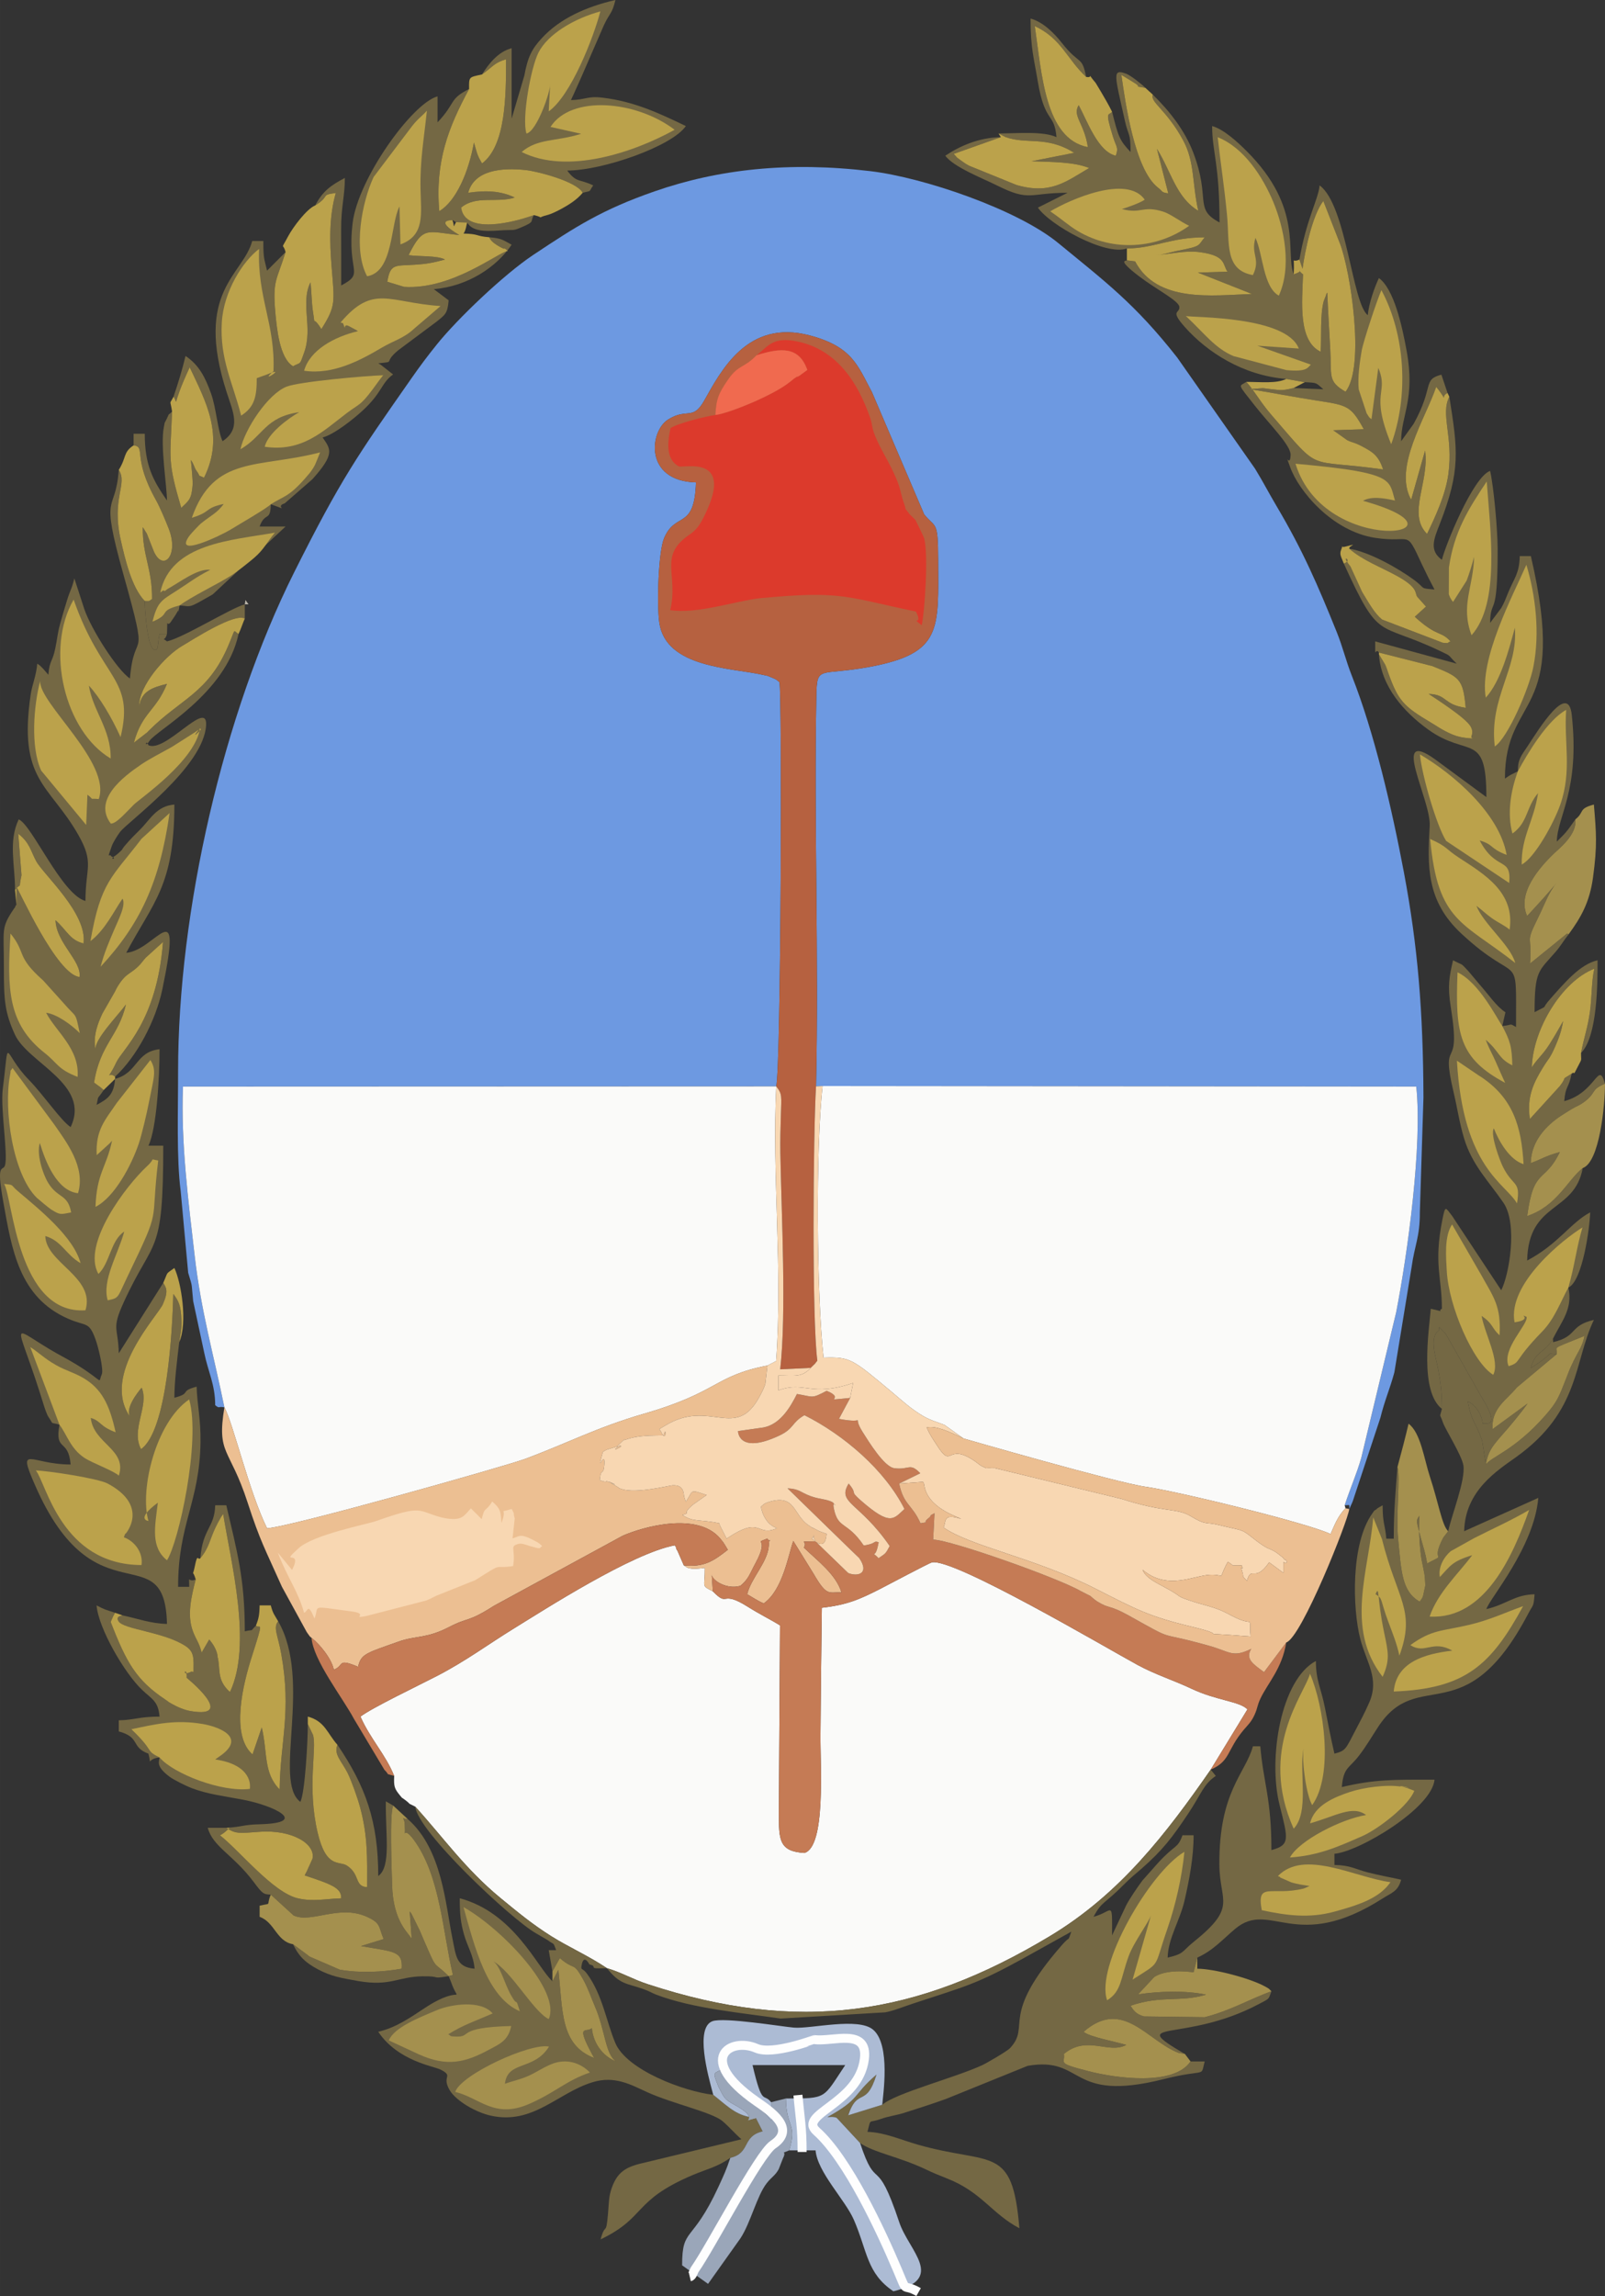 <?xml version="1.0" encoding="UTF-8"?>
<!DOCTYPE svg PUBLIC "-//W3C//DTD SVG 1.1//EN" "http://www.w3.org/Graphics/SVG/1.1/DTD/svg11.dtd">
<!-- Creator: CorelDRAW X8 -->
<svg xmlns="http://www.w3.org/2000/svg" xml:space="preserve" width="89.234mm" height="127.605mm" version="1.1" style="shape-rendering:geometricPrecision; text-rendering:geometricPrecision; image-rendering:optimizeQuality; fill-rule:evenodd; clip-rule:evenodd"
viewBox="0 0 31499 45044"
 xmlns:xlink="http://www.w3.org/1999/xlink">
 <rect x="0" y="0" width="31499" height="45044" fill="#333333" stroke="none"/>
 <defs>
  <style type="text/css">
   <![CDATA[
    .str0 {stroke:#FEFEFE;stroke-width:176.496}
    .fil14 {fill:none}
    .fil0 {fill:#6D99E1}
    .fil2 {fill:#746844}
    .fil9 {fill:#9AA6B9}
    .fil11 {fill:#A4904E}
    .fil8 {fill:#ACBBD4}
    .fil3 {fill:#B66140}
    .fil13 {fill:#B9B4A8}
    .fil10 {fill:#BBA24B}
    .fil6 {fill:#C57B55}
    .fil5 {fill:#DC3A2C}
    .fil4 {fill:#ECBF92}
    .fil12 {fill:#F06A4F}
    .fil7 {fill:#F8D7B2}
    .fil1 {fill:#FAFAF9}
   ]]>
  </style>
 </defs>
 <g id="Capa_x0020_1">
  <path class="fil0" d="M4404 27610c-215,-1052 -458,-1882 -583,-2971 -126,-1094 -272,-2209 -230,-3322l11643 -4c94,-409 117,-7735 63,-7929 -72,-56 -34,-43 -150,-91 -123,-50 -30,-20 -173,-53 -610,-140 -1901,-131 -2034,-1020 -52,-353 -20,-1397 94,-1664 226,-531 595,-143 625,-1092 -1021,-27 -913,-1003 -548,-1233 374,-236 482,31 710,-372 329,-581 845,-1602 2069,-1279 839,222 941,592 1222,1113l1025 2398c225,280 273,100 275,891 3,1361 85,1833 -1334,2099 -1010,190 -1046,-49 -1057,587 -47,2459 50,5123 -6,7644l129 -6 11651 11c122,1142 -169,3272 -394,4427l-686 2859c-86,305 -214,588 -325,928 113,0 90,-31 90,73l46 -100c4,-11 16,-37 22,-50l543 -1640c86,-349 185,-561 274,-890l338 -2062c59,-434 164,-593 162,-1075l71 -2255c-6,-1702 -112,-2973 -384,-4420 -235,-1246 -581,-2741 -1021,-3853 -121,-306 -173,-551 -299,-864 -365,-904 -663,-1596 -1176,-2461 -164,-277 -257,-464 -425,-739l-1528 -2181c-830,-1056 -1406,-1483 -2336,-2247 -799,-656 -2631,-1283 -3683,-1409 -1608,-192 -2985,-39 -4235,395 -1039,361 -1552,695 -2387,1250 -573,382 -1483,1250 -1886,1751 -190,236 -329,422 -499,665 -1065,1523 -1387,1979 -2303,3807 -1391,2778 -2281,6647 -2279,9795 1,765 -33,1707 51,2349l147 1599c94,315 58,172 98,557l218 1018c73,360 214,619 214,1023 92,77 53,16 181,43z"/>
  <path class="fil1" d="M7736 34841c-9,202 4,248 108,375 70,85 19,28 118,105 151,118 -28,11 188,123 540,592 979,1222 1676,1795 339,278 615,508 996,748 334,210 726,382 1089,625 299,89 497,215 806,316 2950,968 5268,630 7887,-944 1380,-829 2285,-2013 3157,-3267l721 -1182c-157,-160 -602,-171 -1092,-402 -364,-172 -708,-276 -1064,-469 -604,-328 -3616,-2105 -4036,-2012 -56,12 -846,433 -1014,519 -410,209 -653,315 -1147,371 -11,829 -20,1668 -27,2499 -5,591 110,2184 -314,2311 -506,-29 -501,-267 -503,-780l23 -3684c-177,-111 -405,-222 -631,-365 -543,-344 -367,22 -687,-303 -237,-124 -155,-67 -158,-460 -52,6 -179,21 -228,17 -134,-11 -126,-35 -184,-67l-125 -287c-5,-12 -22,-24 -26,-53 -4,-28 -16,-36 -27,-53 -838,156 -2551,1258 -3174,1642 -490,302 -927,628 -1486,918 -379,196 -1281,627 -1508,800 195,441 496,748 662,1164z"/>
  <path class="fil1" d="M18910 28221c1,0 2996,866 3573,947 616,87 3160,706 3630,927 77,-168 138,-350 294,-505l-17 -59c111,-340 239,-623 325,-928l686 -2859c225,-1155 516,-3285 394,-4427l-11651 -11c-138,1207 -117,4123 19,5329 527,-15 553,17 1339,673 190,159 373,332 619,475 151,87 290,120 417,173l372 265z"/>
  <path class="fil1" d="M4404 27610c172,315 485,1659 837,2373 480,-31 4681,-1220 5060,-1360 839,-311 1413,-621 2337,-888 1480,-428 1370,-741 2422,-945l172 -88c132,-1807 -83,-3610 2,-5389l-11643 4c-42,1113 104,2228 230,3322 125,1089 368,1919 583,2971z"/>
  <path class="fil2" d="M295 17456c157,-178 54,46 127,-285l-64 -815c223,174 243,334 350,535 141,266 1010,1027 932,1619 -273,-68 -327,-259 -551,-457 15,447 517,800 472,1114 -449,-44 -1184,-1701 -1237,-1763l-2 344c-4,13 -19,18 -22,37 -3,19 -19,30 -23,37 -264,392 -200,390 -201,1162 -1,641 18,878 216,1312 255,560 1497,976 1094,1816 -194,-130 -529,-629 -819,-927 -527,-539 -373,-922 -513,180 -49,387 107,1283 44,1497 -38,129 -179,-88 -34,716 167,929 307,1871 1272,2293 364,159 407,44 539,407 54,147 162,592 123,683 -83,189 67,159 -480,-180 -197,-122 -357,-198 -556,-318 -822,-497 -607,-546 -99,1117 19,62 63,182 82,209 124,181 17,100 222,162 -98,545 175,256 219,780 -789,0 -1057,-415 -699,405 1179,2706 2550,948 2590,2723 -320,-7 -575,-105 -873,-168 -47,13 -134,25 -76,117 100,160 897,207 1318,488 172,115 154,244 152,508l-35 -12c-240,122 -85,-140 -100,123 2,2 988,801 90,656 -133,-21 -272,-82 -385,-146 -118,-67 5,4 -125,-83 -564,-376 -759,-716 -1071,-1522l49 -113c7,-12 24,-45 37,-67 -195,-64 -198,-58 -363,-145 38,456 553,1334 891,1655 198,188 320,223 345,527 -403,0 -483,66 -800,73l0 218c429,114 232,309 582,436 72,272 -54,103 218,74 -7,85 -81,172 200,381 81,60 324,181 433,222 328,123 624,153 1010,227 594,114 1310,454 329,481 -360,10 -334,51 -662,70 191,128 271,105 656,78 645,-46 1104,244 1035,531l-114 251c-11,22 -28,48 -38,74 545,180 723,250 716,449 -298,8 -544,70 -847,1 -489,-111 -1142,-930 -1533,-1238 23,-7 69,-40 81,-49l114 -97 -434 0c100,373 499,526 903,1064 170,227 188,242 334,246l448 409c350,162 896,-225 1447,30 276,128 215,192 321,433l-445 138c634,113 825,88 798,444 -362,66 -825,89 -1215,19l-593 -257c-13,-10 -29,-23 -41,-33l-284 -210c117,244 247,364 495,496 250,133 452,169 792,228 626,107 774,-87 1254,-94 397,-6 139,59 514,-3 -269,-269 -235,-121 -406,-520 -61,-141 -91,-204 -159,-370l-159 -322c-9,-15 -24,-40 -40,-57l39 541c-49,-113 -366,-322 -385,-1063 -7,-297 -52,-1404 22,-1555l-145 -84c-9,667 108,1278 -149,1466 0,-1073 -248,-1759 -800,-2574 -82,183 87,327 199,552 78,159 193,480 246,677 150,562 139,974 137,1563 -253,-11 -132,-255 -400,-425 -152,-95 -404,64 -571,-644 -212,-903 -11,-1642 -91,-1918l-102 -213c0,329 -54,1335 -146,1527 -545,-400 242,-2363 -436,-3543 -103,126 -6,267 60,637 205,1143 -19,1714 -31,2662 -322,-323 -233,-723 -351,-1217l-181 530c-440,-385 -177,-1408 -15,-1915 251,-785 157,-532 82,-612 -138,136 -13,63 -219,112 0,-1035 -150,-1559 -363,-2473l-218 0c-10,437 -248,459 -291,1038 172,-205 185,-366 294,-596 10,-22 42,-86 54,-107 70,-130 57,-103 100,-164 149,935 576,2563 133,3493 -269,-239 -181,-456 -243,-691 0,-1 4,-144 -164,-339l-149 257c-49,-200 -106,-246 -170,-416 -123,-324 -29,-691 54,-1020 -159,75 -128,-122 -128,145l-218 0c0,-1238 421,-1655 440,-2834 7,-467 -68,-749 -76,-1093 -353,94 -84,124 -437,218 0,-321 53,-730 95,-1091 29,-172 50,-260 44,-438 -9,-279 -57,-373 -160,-508 -18,710 -119,2683 -633,3045 -207,-383 165,-852 12,-1206 -94,111 -317,399 -231,568 -566,-826 546,-1976 647,-2204 117,-267 63,-325 8,-421l-873 1382c-11,-519 -150,-458 95,-996 595,-1304 778,-867 778,-3077l-291 0c162,-338 218,-1341 218,-1892 -473,52 -422,462 -872,582 -27,315 -145,394 -364,510 52,-218 -13,-65 140,-291 -20,-15 -45,-39 -56,-48l-133 -98c119,-753 480,-907 626,-1533 -149,207 -608,671 -599,879 -52,-267 52,-519 135,-699l234 -409c43,-73 25,-58 77,-141 170,-271 251,-216 441,-427 10,-11 67,-86 99,-120l340 -309c-120,1565 -786,2089 -916,2361 -206,434 -172,157 -24,281 423,-390 799,-1095 928,-1718 409,-1969 -127,-759 -710,-711 525,-992 945,-1308 945,-2909 -350,29 -468,286 -673,491 -118,118 -179,176 -286,301 -106,124 -14,46 -133,157 -13,12 -50,42 -62,50 -162,100 60,70 -82,19 -38,-81 -97,96 8,-205 21,-62 104,-197 163,-277 147,-196 1651,-1277 1688,-2098 23,-511 -802,554 -1132,398 -49,-139 -86,77 19,-83 141,-215 1502,-926 1749,-2099 -118,-72 -43,-137 -208,246 -398,921 -926,1024 -1548,1647 -10,11 -25,27 -36,37l-262 203c160,-593 434,-622 650,-1155 -270,69 -501,135 -546,441 -13,-391 503,-987 847,-1187 218,-128 1020,-648 1226,-535l0 -279c-272,73 -1198,651 -1527,727 -120,-100 -48,26 0,-145l-146 0c-28,110 -26,281 -53,300 -196,133 -238,-892 -238,-948 -254,-261 -383,-809 -471,-1199 -186,-824 142,-1095 -38,-1373 -66,893 -380,367 88,2041 528,1883 218,1006 131,2052 -252,-169 -756,-957 -895,-1360l-196 -604c-48,204 -82,226 -146,437 -49,161 -95,313 -132,449 -57,211 -51,269 -96,486 -57,279 -111,224 -136,519l-101 -117c-105,-102 -24,-33 -117,-101 -19,231 -102,422 -128,599 -252,1696 366,1769 927,2748 326,569 147,641 147,1308 -465,-124 -1051,-1496 -1310,-1600 -207,432 -72,888 -72,1381z"/>
  <path class="fil2" d="M19597 2618l129 68c422,157 805,-32 1356,312l-835 165c381,16 832,11 1128,133 -471,280 -769,523 -1427,333l-923 -375c-60,-31 -95,-54 -147,-92 -139,-101 -59,-36 -161,-143l925 -328c-443,7 -823,185 -1090,364 164,224 738,445 1016,584 651,324 623,143 1384,143l-582 291c225,336 1331,955 1746,801 529,-1 857,-218 1527,-218 -140,168 -55,170 -506,259 -197,39 -284,82 -449,87 291,-13 563,-96 869,-54 521,72 433,249 534,382l-581 18 1060 419c-778,27 -1859,181 -2293,-639l-161 -21c-11,20 -209,-28 245,318 319,244 769,472 784,592 17,141 -196,57 110,401 438,492 1139,948 1988,1016l364 64c254,12 215,10 364,139l-582 -25c-257,64 -280,36 -418,26 -36,-2 -177,-23 -184,-23l-265 19c389,61 864,154 1317,224 600,93 672,97 926,563l-600 20 274 194c127,61 122,32 300,126 195,104 316,173 405,449 -1552,-221 -1182,99 -2186,-1063 -237,-275 -306,-434 -497,-655 -146,98 -190,13 167,468 290,368 707,778 701,964 -8,275 -129,-93 -9,240 168,470 826,1259 1669,1388 735,112 584,-198 921,528 87,185 158,325 243,485 -306,-25 -165,-13 -397,-185 -319,-235 -886,-553 -1274,-615 256,225 618,360 928,530 427,234 355,335 402,410l174 195 -220 200c10,10 28,26 40,36 406,361 479,242 660,447 -103,45 6,36 -152,27l-1190 -455c-147,-121 -248,-305 -393,-543l-228 -498c-220,-269 64,-117 -130,-58 713,1560 638,1120 1885,1713 257,122 134,63 331,251l-1600 -437c0,390 -2,105 74,219l1049 266c527,214 603,240 653,818 -443,-61 -359,-263 -726,-272 149,100 725,466 823,638 104,182 -91,233 110,241 -269,-15 -382,-30 -612,-151 -101,-52 -170,-103 -271,-162 -544,-323 -647,-431 -842,-973 -16,-46 -40,-120 -61,-165l-124 -206c43,636 493,1134 964,1474 785,567 1145,28 1145,1328l-1008 -742c-893,-639 -75,798 -104,1306 -45,788 -69,1472 619,2112 1157,1077 1075,261 1075,1834 -146,-82 -55,-39 -270,-19l62 -270c-177,-114 -333,-349 -497,-533l-233 -277c-171,-179 -73,-91 -298,-210 -74,316 -111,507 -45,917 219,1357 -221,504 59,1687 70,295 112,591 202,889 159,529 486,844 773,1264 288,423 106,1433 -44,1716l-962 -1456c-130,-161 -133,-230 -192,69 -175,880 -10,1120 -10,1751 -115,58 134,75 -218,0 -36,438 -224,1614 218,1964 0,-327 -25,-518 -73,-779 -34,-188 -181,-614 0,-749 66,-33 -71,-172 147,54l739 1303c8,15 22,31 30,46 302,529 -13,381 -43,416 -7,-132 -100,-347 -291,-437 77,431 161,406 282,775l73 462c52,-352 224,-446 574,-880l136 -171c11,-14 26,-34 36,-47 10,-14 27,-37 36,-49 8,-11 24,-32 36,-49l-685 501c-37,-406 290,-584 472,-815l786 -657c-262,-2 43,-77 -509,275 85,-344 285,-296 436,-581 176,-347 391,-589 300,-998 281,-128 421,-1187 428,-1475 -386,204 -625,622 -1237,945 26,-1168 929,-923 1091,-1814 -295,230 -506,748 -1090,940 128,-965 338,-628 641,-1255 -299,83 -336,132 -572,218 10,-435 304,-735 589,-926 25,-17 179,-114 215,-135 123,-72 132,-59 233,-131 265,-190 125,-245 421,-366 -132,-472 -167,173 -800,342 26,-313 86,-236 145,-539 -242,155 -60,16 -229,241l-590 648c-64,-421 65,-697 247,-995 134,-220 132,-166 244,-414 76,-172 133,-330 160,-510 -88,160 -195,342 -276,468 -133,206 -217,252 -337,437 20,-731 577,-1682 1227,-1935 -59,253 -46,559 -87,850 -44,311 -114,491 -174,803 323,-324 324,-1361 324,-1818 -347,81 -641,437 -922,751 -218,244 0,101 -314,267 0,-822 80,-798 414,-1185 107,-125 150,-211 254,-342 -9,-11 -36,-21 -41,-6l-716 580c45,-617 -110,-353 172,-929 127,-260 185,-451 354,-664 -66,99 -460,529 -583,659 -203,-444 238,-948 527,-1226 93,-90 460,-374 419,-669 -77,107 -116,169 -186,253 -51,61 -137,140 -178,183 12,-510 454,-995 294,-2485 -71,-661 -649,283 -863,607 -130,196 -196,261 -195,499 -136,68 -128,55 -254,143 0,-1676 1255,-1162 509,-4365l-218 0c-8,347 -112,435 -228,718 -44,110 -74,193 -136,301l-218 291c11,-518 151,-31 148,-1457 -1,-370 -77,-1220 -148,-1525 -340,123 -882,1474 -946,1745 -253,-185 -159,-404 -44,-698 416,-1060 355,-1457 190,-2501 -178,342 79,776 -18,1512 -56,415 -263,853 -419,1179 -394,-393 49,-1017 -39,-1635l-273 964c-355,-632 285,-1600 491,-2215 278,345 54,196 223,121l-121 -360c-379,100 -136,231 -546,967l-244 339c0,-515 282,-824 107,-1780 -89,-483 -245,-1202 -543,-1421 -82,170 -199,497 -218,728 -307,-225 -418,-2159 -946,-2546 -22,266 -259,658 -396,1455l61 181c44,-332 191,-1052 408,-1330l325 831c203,516 503,2415 111,2911 -357,-204 -270,-313 -300,-837 -20,-365 -43,-726 -58,-1107 -11,16 -22,24 -25,53l-44 110c-77,275 -41,732 -62,997 -446,-216 -363,-976 -345,-1519 -153,-110 56,-74 -184,0 -169,-433 200,-1297 -925,-2420 -166,-166 -448,-428 -675,-489 0,512 145,730 145,1891 -513,-271 -165,-451 -517,-1374 -164,-429 -461,-809 -792,-1133 -59,149 270,295 595,896 229,422 175,845 297,1382 -435,-259 -534,-775 -811,-1214l222 873c-149,-23 -98,-33 -201,-112 -459,-355 -641,-1663 -719,-2212l184 111c18,11 34,23 52,33 228,134 -72,53 235,110 -55,-61 -293,-246 -371,-275 -288,-109 -233,15 -32,918 70,315 112,221 112,615 -214,-226 -239,-294 -363,-789 -67,86 -145,-41 16,483 67,217 116,212 57,379 -350,-78 -560,-681 -728,-992 -131,213 111,354 180,824 -845,-163 -904,-1453 -1042,-2374 521,239 630,645 1008,996 -84,-428 -125,-218 -477,-668 -153,-195 -373,-413 -614,-477 0,580 64,766 143,1238 138,825 325,599 366,1089 -255,-122 -767,-73 -1137,-73z"/>
  <path class="fil3" d="M15234 21313c122,152 102,191 91,578 -8,243 -14,487 -10,730 22,1217 122,3145 -3,4243l598 -28 89 -87c7,-9 26,-38 42,-55 -108,-798 -81,-4471 -26,-5382 56,-2521 -41,-5185 6,-7644 11,-636 47,-397 1057,-587 1419,-266 1337,-738 1334,-2099 -2,-791 -50,-611 -275,-891l-1025 -2398c-281,-521 -383,-891 -1222,-1113 -1224,-323 -1740,698 -2069,1279 -228,403 -336,136 -710,372 -365,230 -473,1206 548,1233 -30,949 -399,561 -625,1092 -114,267 -146,1311 -94,1664 133,889 1424,880 2034,1020 143,33 50,3 173,53 116,48 78,35 150,91 54,194 31,7520 -63,7929z"/>
  <path class="fil2" d="M30480 26331l0 -73c-151,285 -351,237 -436,581 552,-352 247,-277 509,-275 14,-167 -154,-71 543,-356 -52,275 -161,318 -335,772 -6,17 -13,36 -20,53 -149,378 -176,465 -419,742 -598,680 -1057,804 -1160,956l-73 -462c-121,-369 -205,-344 -282,-775 191,90 284,305 291,437 30,-35 345,113 43,-416 -8,-15 -22,-31 -30,-46l-739 -1303c-218,-226 -81,-87 -147,-54 -181,135 -34,561 0,749 48,261 73,452 73,779 -48,195 -46,70 21,268 42,127 370,643 401,841 44,289 -232,977 -298,1291l-97 126c-280,531 122,279 -317,506 -35,-223 -74,-306 -133,-537 -71,-272 -94,-307 -16,-398 -23,208 2,588 30,796 18,136 73,325 77,450 7,186 16,62 -15,223 -33,171 -36,133 -89,216 -354,-202 -360,-596 -423,-1234 -45,-461 46,-1225 -13,-1408 -34,455 -73,841 -73,1406l-146 0c-23,-281 -72,-287 -72,-655l-93 53c-108,93 -36,5 -110,108 -422,588 -390,1858 -236,2459 120,466 384,781 173,1257 -89,202 -164,339 -267,537 -197,379 -192,400 -413,459 -69,-294 -121,-570 -187,-903 -76,-388 -177,-525 -177,-915 -687,364 -942,1910 -713,2823 167,670 213,787 -160,887 0,-1029 -157,-1310 -218,-2037l-145 0c-142,530 -670,885 -658,2329 6,733 359,817 -515,1517 -224,181 -168,223 -500,300 8,-379 241,-725 332,-1123 92,-402 177,-842 177,-1277l-218 0c-98,269 -136,167 -478,540l-308 347c-101,136 -239,338 -317,483l-279 594c0,-715 23,-468 -364,-364 164,-310 206,-238 600,-637 139,-141 213,-194 345,-310 416,-365 600,-611 902,-1061 272,-405 306,-591 553,-756l-100 -124c-872,1254 -1777,2438 -3157,3267 -2619,1574 -4937,1912 -7887,944 -309,-101 -507,-227 -806,-316 258,328 390,294 714,410 137,49 165,76 254,110 724,276 1702,359 2440,469l2052 -122c144,-23 370,-114 553,-174 1027,-338 1225,-374 2119,-863l982 -546c-83,229 -5,59 -179,257 -1253,1428 -600,1579 -1026,2030 -55,59 -464,296 -541,331 -528,246 -1701,548 -1964,778l-668 207c188,-561 350,-134 555,-799 -482,413 -305,470 -961,833 23,6 106,-16 179,15l459 494c264,188 778,272 1297,521 134,64 253,113 408,174 682,267 875,688 1422,978 -137,-1657 -544,-1227 -1996,-1641 -328,-94 -660,-243 -986,-250 75,-279 7,-163 258,-252 153,-55 305,-72 461,-121 248,-78 575,-184 819,-272l1607 -651c1122,-192 794,730 2660,263 875,-219 726,-19 814,-349l-278 0c-328,486 -1460,331 -2001,192 -650,-167 -451,-152 -485,-338 454,-378 877,10 1224,-178 -231,-69 -733,-159 -836,-258 772,-670 1246,181 1868,416l120 20c-1193,-698 -14,-205 1448,-978 225,-119 187,-87 249,-253 -427,156 -816,385 -1309,509l-1192 -15c-161,-44 -206,-121 -264,-210 610,-209 980,-64 1482,-217 -394,-85 -938,-67 -1334,-5l314 -338c109,-77 359,-153 776,-95l73 -289c310,-140 494,-354 744,-565 688,-578 1185,497 2895,-597 174,-111 300,-135 361,-366 -213,-49 -447,-89 -656,-144 -260,-68 -338,-139 -653,-146l0 -219c482,-40 1917,-895 1964,-1454 -820,0 -1159,-9 -1819,145 33,-390 139,-359 334,-612 147,-191 248,-368 378,-567 791,-1211 1701,147 2945,-2220 105,-200 104,-122 126,-383 -397,9 -547,198 -946,291 52,-194 937,-1208 1019,-2182l-1455 654c18,-798 652,-1191 1019,-1454 1264,-906 1126,-1856 1527,-2692 -491,114 -310,322 -801,437z"/>
  <path class="fil2" d="M9460 1460c230,-164 233,-224 472,-298 -1,699 0,1691 -472,2045l-58 -106c-8,-17 -18,-39 -25,-57 -8,-18 -15,-42 -21,-59l-55 -188c-100,564 -342,1144 -680,1346 -85,-977 183,-1651 585,-2397 -403,203 -252,267 -619,654l0 -509c-497,133 -1560,1614 -1666,2481 -119,981 254,975 -225,1229 0,-364 1,-728 -1,-1092 -3,-460 73,-650 73,-1018 -279,148 -432,257 -582,539 307,-188 88,-205 404,-244 -132,461 -122,945 -82,1451 56,693 88,762 -201,1220 -195,-315 -109,7 -166,-350 -25,-161 -27,-392 -47,-568 -204,403 50,887 -123,1372 -95,268 -59,187 -221,274 -263,-158 -317,-739 -345,-1038 -60,-657 27,-641 199,-1201l-363 364c-60,-257 -73,-239 -73,-582l-218 0c-180,673 -1144,981 -500,2973 127,393 287,707 -82,955 -94,-197 -126,-662 -227,-938 -113,-313 -232,-555 -500,-735 -57,244 -149,549 -236,800 112,150 -62,233 318,-577 310,661 693,1337 281,2166 -156,-76 -42,11 -152,-142 -37,-50 -44,-119 -106,-206 10,131 42,392 33,504 -22,267 -71,291 -222,436 -270,-919 -219,-930 -180,-1890 -104,110 -29,-16 -102,137 -64,133 -32,35 -59,168 -73,358 61,1168 61,1440 -275,-396 -436,-691 -436,-1309l-219 0 0 227c250,32 -36,229 440,1076 75,134 190,406 249,558 207,530 -112,855 -293,445l-137 -348c-12,-21 -28,-44 -39,-61 -10,-19 -25,-44 -41,-63 -3,574 187,808 183,1408 -76,56 -61,38 -144,38 0,56 42,1081 238,948 27,-19 25,-190 53,-300l146 0c16,-408 -23,-70 94,-264 2,-4 73,-104 89,-134 101,-191 7,134 65,-163 250,21 156,65 649,-215l1431 -1333 -510 0c107,-296 214,-85 219,-436 427,150 52,51 274,-18l544 -474c452,-504 353,-590 200,-818 230,-61 608,-365 783,-526 391,-359 361,-537 599,-711l-244 -192c-9,-6 -32,-16 -47,-26 370,-40 74,6 396,-259l750 -559c168,-137 214,-156 236,-418l-291 -219c670,-55 1237,-438 1527,-872 -170,-91 -189,-125 -437,-146 33,116 285,228 287,225 14,-19 52,24 74,42 -203,41 -1102,764 -2033,706l-331 -100c59,-358 149,-310 530,-334 242,-15 359,-37 601,-102 -137,-81 -529,-57 -713,-87 290,-584 364,-455 994,-394 -520,-311 -140,-286 -135,-295l72 43 219 6c116,212 467,165 729,151 176,-10 168,14 315,-48 308,-128 180,-113 265,-248 -383,138 -1353,395 -1429,-147 296,-248 700,-84 1053,-198 -272,-130 -559,-145 -914,-93 118,-443 650,-498 1136,-445 219,24 993,221 1112,445 192,-50 104,1 206,-145 -269,-129 -330,-47 -510,-291 703,0 2065,-481 2328,-873 -533,-256 -1015,-482 -1631,-556 -308,-37 -323,40 -624,47 69,-144 146,-325 204,-451l441 -1014c113,-247 163,-221 228,-499 -576,134 -1084,361 -1439,743 -205,220 -281,376 -349,742l-249 843 0 -1382c-268,71 -449,306 -581,514z"/>
  <path class="fil4" d="M4404 27610c-154,935 101,777 455,1866 250,768 337,898 674,1654l488 891c109,148 19,41 93,112 172,130 401,424 436,624 214,-79 55,-234 478,-57 57,-252 152,-267 796,-495 330,-118 547,-56 985,-283 394,-205 356,-81 887,-420l2526 -1374c405,-177 1453,-469 1903,44l66 82c10,14 23,35 31,47l62 103c-286,226 -469,345 -864,306 58,32 50,56 184,67 49,4 176,-11 228,-17 3,393 -79,336 158,460l-21 -324c7,109 298,295 562,215 163,-133 185,-240 296,-444 295,-542 -68,-363 233,-483 84,136 40,-94 28,135 -16,324 -352,645 -424,958 114,64 190,121 324,180 376,-264 484,-956 581,-1225l397 642c272,469 300,350 549,368 -108,-357 -476,-625 -738,-880 88,-151 -165,-111 228,-122 -88,-133 30,-176 -72,-55 296,280 279,-85 291,-94 -200,-71 -100,-29 -260,-112 -122,-63 132,96 -93,-54 -314,-209 -253,-620 -780,-460 -111,34 -109,59 -153,89 -2,17 3,42 5,51 47,183 148,321 307,376 -414,181 -297,-265 -990,205l-133 -262c-1,-19 -5,-28 -12,-40 -380,-82 -509,-16 -722,-163 205,-66 -48,16 203,-199 6,-5 24,-17 30,-22l242 -170c-342,-113 -251,-104 -408,135l-33 -102c-15,-46 12,-239 -231,-223 -61,4 -712,167 -992,74 -114,-38 9,8 -111,-59 -381,-213 181,61 -109,-65 -175,-77 7,28 -214,-51 23,-268 72,-66 90,-304 24,-334 -171,263 -29,-251 82,-53 78,-44 192,-79 428,-131 -133,142 122,-31 150,-103 -179,127 48,-78 144,-131 -16,-15 89,-53 242,-86 484,-79 742,-84 55,-223 57,175 -49,-69 -33,-75 -81,-23 78,-121 879,-539 1384,309 1854,-573l53 -100c9,-20 37,-74 60,-147l40 -359c-1052,204 -942,517 -2422,945 -924,267 -1498,577 -2337,888 -379,140 -4580,1329 -5060,1360 -352,-714 -665,-2058 -837,-2373z"/>
  <path class="fil5" d="M14846 6971c486,-156 836,-174 998,287l-155 113c-123,72 54,-54 -110,60 -15,11 -60,48 -76,61 -334,271 -1223,624 -1462,649 -184,26 -720,156 -881,257 -76,343 -71,623 160,751 77,43 1161,-266 458,1059 -103,193 -203,249 -281,305 -571,411 -179,764 -343,1456 518,84 1273,-177 1765,-234 16,-2 37,-3 52,-4 1573,-148 1653,-11 3003,266 156,298 -124,83 115,269 58,-254 134,-1368 50,-1698 -13,-49 -173,-366 -174,-367 -4,-6 -19,-19 -23,-24l-90 -88c-139,-185 -45,-33 -105,-197 -66,-179 -67,-291 -158,-505 -145,-340 -296,-548 -410,-824 -76,-183 -54,-226 -102,-366 -234,-676 -642,-1330 -1420,-1496 -496,-105 -577,92 -811,270z"/>
  <path class="fil6" d="M16005 30240c-393,11 -140,-29 -228,122 262,255 630,523 738,880 -249,-18 -277,101 -549,-368l-397 -642c-97,269 -205,961 -581,1225 -134,-59 -210,-116 -324,-180 72,-313 408,-634 424,-958 12,-229 56,1 -28,-135 -301,120 62,-59 -233,483 -111,204 -133,311 -296,444 -264,80 -555,-106 -562,-215l21 324c320,325 144,-41 687,303 226,143 454,254 631,365l-23 3684c2,513 -3,751 503,780 424,-127 309,-1720 314,-2311 7,-831 16,-1670 27,-2499 494,-56 737,-162 1147,-371 168,-86 958,-507 1014,-519 420,-93 3432,1684 4036,2012 356,193 700,297 1064,469 490,231 935,242 1092,402l-721 1182c390,-168 306,-373 649,-782 85,-100 148,-152 213,-297 65,-145 45,-170 116,-320 145,-303 424,-587 504,-1095l-436 582c-205,-154 -376,-254 -251,-457 -368,181 -419,54 -815,-57 -1116,-315 -603,-49 -1591,-598 -387,-216 -371,-123 -613,-273 -70,-43 -125,-101 -139,-110l-180 -91c-447,-262 -2565,-1010 -2904,-1014l26 -518c-130,64 -36,33 -115,95 -149,118 56,61 -160,102 -170,-381 -328,-348 -419,-778l415 -203c-212,-217 -211,-59 -510,-99 -199,-27 -500,-519 -617,-703 -252,-398 140,-148 -469,-265l220 -411c-629,62 -54,26 -461,-139 -306,160 -250,118 -583,62 -138,276 -335,596 -658,657l-499 71c0,0 0,467 809,89 297,-140 239,-256 495,-401 778,389 1581,1081 1963,1840 -214,195 -271,344 -853,-164 -245,-214 -52,-106 -242,-334 -237,386 210,361 805,1225 -86,163 -82,143 -219,238 -164,-174 -68,46 -11,-251l13 -61c-110,-40 -32,28 -293,63 -332,-490 -505,-311 -588,-734 -37,-188 108,50 -18,-112 -127,-69 -254,-55 -438,-123 -203,-75 -217,-141 -451,-152l1187 1156c36,37 217,207 220,212 209,307 -29,368 -216,294l-642 -621z"/>
  <path class="fil7" d="M15910 26836c-174,193 -318,149 -632,149l0 291c508,-188 638,139 1465,-144l-58 293 -220 411c609,117 217,-133 469,265 117,184 418,676 617,703 299,40 298,-118 510,99l-415 203 469 -34c9,18 18,27 22,57 62,450 637,619 729,670 -367,-115 -291,38 -348,168 531,372 1784,593 2976,1198 806,409 1043,544 1891,748 930,224 -188,86 1160,193 -40,-467 97,-157 -372,-408 -244,-132 -322,-151 -664,-248 -85,-24 -281,-90 -318,-109 -100,-51 12,9 -120,-77 -272,-178 -568,-264 -647,-467 489,412 1003,110 1326,98 337,-12 129,143 347,-256 179,118 13,57 274,73 49,144 -41,-42 2,97 58,183 -28,62 99,206 90,-316 150,51 436,-364l280 207c0,-386 -6,-111 73,-219 -14,-14 -35,-55 -42,-42 -8,13 -33,-32 -43,-41 -321,-264 -168,-47 -622,-409 -200,-159 -186,-117 -635,-229 -260,-65 -242,14 -556,-176 -268,-161 -493,-60 -1354,-336l-2489 -605c-16,-1 -38,2 -53,1 -166,-9 -60,22 -181,-30 -62,-27 -88,-62 -161,-111 -562,-380 -422,192 -744,-318 -90,-141 -128,-187 -194,-339 184,-42 471,95 723,217l-372 -265c-127,-53 -266,-86 -417,-173 -246,-143 -429,-316 -619,-475 -786,-656 -812,-688 -1339,-673 -136,-1206 -157,-4122 -19,-5329l-129 6c-55,911 -82,4584 26,5382 -16,17 -35,46 -42,55l-89 87z"/>
  <path class="fil2" d="M10914 38259l-145 0 73 416 145 -260c309,264 251,50 456,415 98,176 156,356 231,529 205,472 205,947 417,1083 -211,-78 -443,-307 -476,-655 -94,109 -351,-127 46,588 -670,-257 -615,-930 -703,-1731l-116 226c-301,-278 -753,-1344 -1819,-1629 0,308 16,475 85,716 67,235 184,403 206,666 -362,-30 -364,-248 -433,-585 -138,-669 -201,-1756 -876,-2348 -160,-14 -71,-66 -62,100 23,394 -68,-31 180,307 518,707 563,1793 766,2650l-84 22 45 109c168,491 244,17 -512,515 -289,190 -561,384 -915,467 388,578 1092,674 1225,743 266,137 11,119 176,401 125,213 517,438 809,502 827,182 1302,-439 1986,-653 450,-142 769,51 1089,195 496,224 1265,390 1471,565 134,114 243,244 372,356l-1875 452c-353,79 -544,154 -668,497 -62,174 -55,270 -75,506 -40,469 -51,156 -146,509 903,-433 618,-753 1797,-1258 282,-120 489,-158 749,-342 404,-94 220,-420 634,-519l-80 -158c-7,-14 -40,-82 -52,-103 -370,-42 -498,-182 -838,-457 -573,-64 -1699,-486 -1921,-1016 -178,-426 -251,-941 -553,-1355 -98,-134 -128,-57 -108,-171 42,-236 153,-15 153,-15 193,44 -83,91 343,73 -363,-243 -755,-415 -1089,-625 -381,-240 -657,-470 -996,-748 -697,-573 -1136,-1203 -1676,-1795 46,486 1873,2200 2369,2484 24,13 226,131 229,134 136,105 103,22 166,197z"/>
  <path class="fil7" d="M15060 26790l-40 359c-23,73 -51,127 -60,147l-53 100c-470,882 -975,34 -1854,573 -159,98 -111,46 -78,121 106,244 104,-154 49,69 -258,5 -500,-2 -742,84 -105,38 55,-78 -89,53 -227,205 102,-25 -48,78 -255,173 306,-100 -122,31 -114,35 -110,26 -192,79 -142,514 53,-83 29,251 -18,238 -67,36 -90,304 221,79 39,-26 214,51 290,126 -272,-148 109,65 120,67 -3,21 111,59 280,93 931,-70 992,-74 243,-16 216,177 231,223l33 102c157,-239 66,-248 408,-135l-242 170c-6,5 -24,17 -30,22 -251,215 2,133 -203,199 213,147 342,81 722,163 7,12 11,21 12,40l133 262c693,-470 576,-24 990,-205 -159,-55 -260,-193 -307,-376 -2,-9 -7,-34 -5,-51 44,-30 42,-55 153,-89 527,-160 466,251 780,460 225,150 -29,-9 93,54 160,83 60,41 260,112 -12,9 5,374 -291,94 102,-121 -16,-78 72,55l642 621c187,74 425,13 216,-294 -3,-5 -184,-175 -220,-212l-1187 -1156c234,11 248,77 451,152 184,68 311,54 438,123 126,162 -19,-76 18,112 83,423 256,244 588,734 261,-35 183,-103 293,-63l-13 61c-57,297 -153,77 11,251 137,-95 133,-75 219,-238 -595,-864 -1042,-839 -805,-1225 190,228 -3,120 242,334 582,508 639,359 853,164 -382,-759 -1185,-1451 -1963,-1840 -256,145 -198,261 -495,401 -809,378 -809,-89 -809,-89l499 -71c323,-61 520,-381 658,-657 333,56 277,98 583,-62 407,165 -168,201 461,139l58 -293c-827,283 -957,-44 -1465,144l0 -291c314,0 458,44 632,-149l-598 28c125,-1098 25,-3026 3,-4243 -4,-243 2,-487 10,-730 11,-387 31,-426 -91,-578 -85,1779 130,3582 -2,5389l-172 88z"/>
  <path class="fil4" d="M17646 29106c91,430 249,397 419,778 216,-41 11,16 160,-102 79,-62 -15,-31 115,-95l-26 518c339,4 2457,752 2904,1014l180 91c14,9 69,67 139,110 242,150 226,57 613,273 988,549 475,283 1591,598 396,111 447,238 815,57 -125,203 46,303 251,457l436 -582c302,-97 1219,-2406 1237,-2619l-73 -14c-156,155 -217,337 -294,505 -470,-221 -3014,-840 -3630,-927 -577,-81 -3572,-947 -3573,-947 -252,-122 -539,-259 -723,-217 66,152 104,198 194,339 322,510 182,-62 744,318 73,49 99,84 161,111 121,52 15,21 181,30 15,1 37,-2 53,-1l2489 605c861,276 1086,175 1354,336 314,190 296,111 556,176 449,112 435,70 635,229 454,362 301,145 622,409 10,9 35,54 43,41 7,-13 28,28 42,42 -79,108 -73,-167 -73,219l-280 -207c-286,415 -346,48 -436,364 -127,-144 -41,-23 -99,-206 -43,-139 47,47 -2,-97 -261,-16 -95,45 -274,-73 -218,399 -10,244 -347,256 -323,12 -837,314 -1326,-98 79,203 375,289 647,467 132,86 20,26 120,77 37,19 233,85 318,109 342,97 420,116 664,248 469,251 332,-59 372,408 -1348,-107 -230,31 -1160,-193 -848,-204 -1085,-339 -1891,-748 -1192,-605 -2445,-826 -2976,-1198 57,-130 -19,-283 348,-168 -92,-51 -667,-220 -729,-670 -4,-30 -13,-39 -22,-57l-469 34z"/>
  <path class="fil8" d="M13997 41096c340,275 468,415 838,457 -374,90 118,51 -348,-219 -243,-140 -252,-128 -363,-351 -8,-14 -19,-33 -25,-48 -139,-352 -81,-220 161,-395 -16,238 -96,-225 31,158 177,535 586,524 842,907l0 -363c-150,-194 -169,106 -364,-728l1819 0c-442,661 -347,655 -1164,655 3,572 227,489 64,1018l518 0c35,425 581,972 750,1359 267,610 249,1051 777,1405 1037,-241 303,-793 116,-1352 -462,-1385 -434,-545 -770,-1557l-459 -494c-73,-31 -156,-9 -179,-15 656,-363 479,-420 961,-833 -205,665 -367,238 -555,799l668 -207c11,-167 171,-1174 -179,-1472 -292,-250 -1221,-14 -1554,-41 -229,-19 -1378,-209 -1600,-126 -345,128 -86,1063 3,1397 2,9 10,30 12,46z"/>
  <path class="fil7" d="M9453 29804c-39,-38 -46,-48 -100,-102l-112 -110c-138,148 -169,243 -481,197l-90 -18c-485,-126 -352,-263 -1293,71 -168,60 -1221,263 -1515,530 -403,366 92,-11 -130,428l-279 -339c183,485 399,756 515,1180 79,-35 73,-205 204,112 104,-265 -112,-248 730,-139 360,47 -31,148 289,89l1172 -303c141,-57 172,-88 259,-118l705 -282c592,-372 323,-212 743,-276 57,-350 -86,-385 114,-438 56,-14 186,36 198,40 261,74 186,52 259,5 -67,-54 -30,-40 -141,-100 -296,-158 -295,-93 -441,-51l43 -391c-49,-176 25,-15 -59,-186 -294,95 -70,-53 -202,274 -15,-238 -23,-281 -181,-420 -143,233 -140,75 -207,347z"/>
  <path class="fil6" d="M6114 32133c33,438 607,1168 831,1586l599 1002c125,124 -8,58 192,120 -166,-416 -467,-723 -662,-1164 227,-173 1129,-604 1508,-800 559,-290 996,-616 1486,-918 623,-384 2336,-1486 3174,-1642 11,17 23,25 27,53 4,29 21,41 26,53l125 287c395,39 578,-80 864,-306l-62 -103c-8,-12 -21,-33 -31,-47l-66 -82c-450,-513 -1498,-221 -1903,-44l-2526 1374c-531,339 -493,215 -887,420 -438,227 -655,165 -985,283 -644,228 -739,243 -796,495 -423,-177 -264,-22 -478,57 -35,-200 -264,-494 -436,-624z"/>
  <path class="fil9" d="M14835 41553c12,21 45,89 52,103l80 158c-414,99 -230,425 -634,519 -77,233 -129,343 -233,569 -519,1126 -713,779 -713,1540l509 364 635 -893c202,-307 322,-834 517,-1083 94,-120 166,-148 235,-275l82 -209c91,-180 -79,-71 123,-159 163,-529 -61,-446 -64,-1018l-291 73 0 363c-256,-383 -665,-372 -842,-907 -127,-383 -47,80 -31,-158 -242,175 -300,43 -161,395 6,15 17,34 25,48 111,223 120,211 363,351 466,270 -26,309 348,219z"/>
  <path class="fil10" d="M6186 4030c-167,68 -436,426 -532,607 -154,290 -97,114 -50,309 -172,560 -259,544 -199,1201 28,299 82,880 345,1038 162,-87 126,-6 221,-274 173,-485 -81,-969 123,-1372 20,176 22,407 47,568 57,357 -29,35 166,350 289,-458 257,-527 201,-1220 -40,-506 -50,-990 82,-1451 -316,39 -97,56 -404,244z"/>
  <path class="fil10" d="M25502 5092c-170,83 -88,-125 -113,290 240,-74 31,-110 184,0 -18,543 -101,1303 345,1519 21,-265 -15,-722 62,-997l44 -110c3,-29 14,-37 25,-53 15,381 38,742 58,1107 30,524 -57,633 300,837 392,-496 92,-2395 -111,-2911l-325 -831c-217,278 -364,998 -408,1330l-61 -181z"/>
  <path class="fil10" d="M24589 5397c158,-325 -48,-400 50,-730 145,298 150,966 459,1133 258,-569 105,-1324 -111,-1842 -204,-487 -569,-1058 -1089,-1266 58,523 129,959 183,1527 53,552 -53,1078 508,1178z"/>
  <path class="fil11" d="M30917 16075c41,295 -326,579 -419,669 -289,278 -730,782 -527,1226 123,-130 517,-560 583,-659 -169,213 -227,404 -354,664 -282,576 -127,312 -172,929l716 -580c5,-15 32,-5 41,6 244,-333 412,-629 478,-1109 88,-642 64,-879 18,-1437 -314,83 -180,149 -364,291z"/>
  <path class="fil10" d="M7205 5420c521,-87 454,-1028 635,-1369l19 744c487,-176 403,-605 394,-1084 -12,-566 69,-997 125,-1539 -123,135 -166,144 -293,305l-752 995c-229,486 -411,1428 -128,1948z"/>
  <path class="fil10" d="M2777 30704c36,-251 -143,-473 -345,-544 6,-27 28,-86 36,-74 0,1 471,-540 -355,-981 -192,-103 -1178,-251 -1410,-257 204,241 496,1850 2074,1856z"/>
  <path class="fil11" d="M5750 38142l284 210c12,10 28,23 41,33l593 257c390,70 853,47 1215,-19 27,-356 -164,-331 -798,-444l445 -138c-106,-241 -45,-305 -321,-433 -551,-255 -1097,132 -1447,-30l-448 -409c-100,240 40,156 -219,218l0 218c300,108 330,483 655,537z"/>
  <path class="fil10" d="M6041 33823l102 213c80,276 -121,1015 91,1918 167,708 419,549 571,644 268,170 147,414 400,425 2,-589 13,-1001 -137,-1563 -53,-197 -168,-518 -246,-677 -112,-225 -281,-369 -199,-552 -201,-225 -246,-464 -582,-554l0 146z"/>
  <path class="fil10" d="M4732 8154c269,-170 307,-386 307,-735l194 -70c452,-193 -188,218 134,-68 37,-928 -321,-1442 -282,-2397 -316,236 -696,831 -732,1440 -43,726 220,1192 379,1830z"/>
  <path class="fil10" d="M3932 30569c-50,52 -54,-117 -109,161 -47,231 -48,36 18,256 -83,329 -177,696 -54,1020 64,170 121,216 170,416l149 -257c168,195 164,338 164,339 62,235 -26,452 243,691 443,-930 16,-2558 -133,-3493 -43,61 -30,34 -100,164 -12,21 -44,85 -54,107 -109,230 -122,391 -294,596z"/>
  <path class="fil10" d="M5314 9893c248,-159 345,-136 666,-499 8,-9 98,-114 99,-115 114,-151 110,-178 203,-404 -1210,316 -2084,49 -2517,1283 392,-118 231,-185 625,-272 -125,179 -260,231 -447,384 -33,27 -183,185 -217,230 -355,472 621,-2 792,-106 186,-114 722,-423 796,-501z"/>
  <path class="fil10" d="M4719 8814c451,-261 479,-632 1154,-728 -225,126 -619,422 -678,679 737,107 1141,-304 1607,-658 249,-188 264,-142 496,-448l156 -213c12,-15 50,-65 66,-84 -332,9 -1641,124 -1895,223 -364,142 -819,826 -906,1229z"/>
  <path class="fil10" d="M1396 23786c-65,-367 -264,-271 -451,-581 -114,-188 -230,-573 -163,-781 108,361 332,939 749,985 155,-513 -230,-1007 -467,-1349l-818 -1107c-67,108 -19,-26 -52,156 -122,664 56,1926 528,2390 17,16 240,204 284,231 182,112 181,94 390,56z"/>
  <path class="fil10" d="M24461 7492c191,221 260,380 497,655 1004,1162 634,842 2186,1063 -89,-276 -210,-345 -405,-449 -178,-94 -173,-65 -300,-126l-274 -194 600 -20c-254,-466 -326,-470 -926,-563 -453,-70 -928,-163 -1317,-224l265 -19c7,0 148,21 184,23 138,10 161,38 418,-26l218 -114 -364 -64c-188,95 -501,58 -782,58z"/>
  <path class="fil11" d="M27426 28780c59,183 -32,947 13,1408 63,638 69,1032 423,1234 53,-83 56,-45 89,-216 31,-161 22,-37 15,-223 -4,-125 -59,-314 -77,-450 -28,-208 -53,-588 -30,-796 -78,91 -55,126 16,398 59,231 98,314 133,537 439,-227 37,25 317,-506l97 -126c-123,-112 -191,-562 -360,-1072 -111,-336 -180,-862 -418,-1037 -59,252 -146,588 -218,849z"/>
  <path class="fil10" d="M5023 31892c75,80 169,-173 -82,612 -162,507 -425,1530 15,1915l181 -530c118,494 29,894 351,1217 12,-948 236,-1519 31,-2662 -66,-370 -163,-511 -60,-637 -76,-135 -99,-139 -145,-312l-219 0c-4,202 -21,262 -72,397z"/>
  <path class="fil10" d="M10804 2490l601 135c-491,156 -850,85 -1167,357 886,447 2192,14 3002,-436 -764,-580 -2034,-683 -2436,-56z"/>
  <path class="fil10" d="M9460 1460c-259,58 -257,40 -254,286 -402,746 -670,1420 -585,2397 338,-202 580,-782 680,-1346l55 188c6,17 13,41 21,59 7,18 17,40 25,57l58 106c472,-354 471,-1346 472,-2045 -239,74 -242,134 -472,298z"/>
  <path class="fil10" d="M2172 14881c7,-576 -348,-930 -428,-1430 210,222 451,629 622,1010 282,-1162 -369,-1114 -921,-2698 -563,977 -176,2581 727,3118z"/>
  <path class="fil10" d="M29789 15132c-144,391 -213,837 -106,1221 308,-222 264,-513 502,-793 -81,552 -333,858 -320,1400 255,-129 633,-820 757,-1176 232,-664 69,-1222 115,-1857 -367,199 -758,853 -948,1205z"/>
  <path class="fil11" d="M8805 38769l84 -22c-203,-857 -248,-1943 -766,-2650 -248,-338 -157,87 -180,-307 -9,-166 -98,-114 62,-100l-288 -267c-74,151 -29,1258 -22,1555 19,741 336,950 385,1063l-39 -541c16,17 31,42 40,57l159 322c68,166 98,229 159,370 171,399 137,251 406,520z"/>
  <path class="fil10" d="M21825 2193c-72,-147 -138,-255 -212,-383 -5,-8 -105,-177 -109,-182 -211,-249 -18,-88 -188,-119 -378,-351 -487,-757 -1008,-996 138,921 197,2211 1042,2374 -69,-470 -311,-611 -180,-824 168,311 378,914 728,992 59,-167 10,-162 -57,-379 -161,-524 -83,-397 -16,-483z"/>
  <path class="fil10" d="M29159 13687c296,-322 461,-964 571,-1372 67,811 -509,1370 -394,2329 252,-163 672,-1129 757,-1561 132,-668 43,-1403 -137,-2003 -258,592 -929,1842 -797,2607z"/>
  <path class="fil10" d="M20613 4146l153 109c49,36 109,83 134,102 91,67 152,116 253,176 702,417 1565,343 2184,-103 -163,-77 -367,-234 -509,-278 -410,-128 -422,52 -810,-51 96,-29 348,-114 448,-184 -349,-499 -1473,1 -1853,229z"/>
  <path class="fil11" d="M31062 22916c333,-119 437,-1236 437,-1655 -296,121 -156,176 -421,366 -101,72 -110,59 -233,131 -36,21 -190,118 -215,135 -285,191 -579,491 -589,926 236,-86 273,-135 572,-218 -303,627 -513,290 -641,1255 584,-192 795,-710 1090,-940z"/>
  <path class="fil10" d="M27680 32274c285,188 438,-112 821,109 -548,64 -1098,227 -1148,802 1409,-53 1909,-520 2539,-1675 -363,130 -649,270 -1067,369 -525,124 -719,86 -1145,395z"/>
  <path class="fil10" d="M2331 9218c180,278 -148,549 38,1373 88,390 217,938 471,1199 83,0 68,18 144,-38 4,-600 -186,-834 -183,-1408 16,19 31,44 41,63 11,17 27,40 39,61l137 348c181,410 500,85 293,-445 -59,-152 -174,-424 -249,-558 -476,-847 -190,-1044 -440,-1076 -210,137 -136,236 -291,481z"/>
  <path class="fil11" d="M23365 40442l-110 -146 -120 -20c-622,-235 -1096,-1086 -1868,-416 103,99 605,189 836,258 -347,188 -770,-200 -1224,178 34,186 -165,171 485,338 541,139 1673,294 2001,-192z"/>
  <path class="fil10" d="M3131 34478c280,325 1224,687 1772,617 4,-16 3,-60 2,-50 -1,13 57,-422 -682,-527l139 -99c470,-363 -122,-552 -379,-596 -540,-92 -927,1 -1404,102 476,454 257,407 552,553z"/>
  <path class="fil10" d="M1167 27951c149,196 214,465 487,648 155,104 576,254 678,351 167,-516 -498,-626 -551,-1133 208,62 167,162 488,282 -121,-549 -277,-855 -634,-1065 -184,-108 -344,-144 -537,-254 -229,-130 -317,-230 -504,-353l573 1524z"/>
  <path class="fil10" d="M3204 25167c55,96 109,154 -8,421 -101,228 -1213,1378 -647,2204 -86,-169 137,-457 231,-568 153,354 -219,823 -12,1206 514,-362 615,-2335 633,-3045 103,135 151,229 160,508 6,178 -15,266 -44,438 169,-380 39,-1176 -95,-1455 -183,134 -113,56 -218,291z"/>
  <path class="fil10" d="M2913 29839c-1,-1 -263,-26 185,-359 -61,488 -141,872 179,1130 224,-340 667,-2329 436,-3155 -652,440 -977,1767 -800,2384z"/>
  <path class="fil10" d="M6683 6328c16,10 43,-2 52,21 72,185 -18,-16 109,47l120 64c17,9 43,22 62,37 -468,110 -945,372 -1058,776 571,86 1113,-210 1522,-451 240,-141 437,-187 634,-371l522 -447c-1014,-66 -1320,-438 -1963,324z"/>
  <path class="fil10" d="M29619 17323c47,-530 -253,-214 -579,-834 282,81 189,154 529,283 -143,-815 -1048,-1588 -1702,-1972 36,403 328,1406 515,1698l1237 825z"/>
  <path class="fil10" d="M30844 21064c81,-66 8,88 123,-141 88,-173 60,-88 62,-266 60,-312 130,-492 174,-803 41,-291 28,-597 87,-850 -650,253 -1207,1204 -1227,1935 120,-185 204,-231 337,-437 81,-126 188,-308 276,-468 -27,180 -84,338 -160,510 -112,248 -110,194 -244,414 -182,298 -311,574 -247,995l590 -648c169,-225 -13,-86 229,-241z"/>
  <path class="fil10" d="M10478 4220c247,58 4,64 283,-7 55,-14 178,-73 251,-113 171,-93 312,-185 424,-318 -119,-224 -893,-421 -1112,-445 -486,-53 -1018,2 -1136,445 355,-52 642,-37 914,93 -353,114 -757,-50 -1053,198 76,542 1046,285 1429,147z"/>
  <path class="fil10" d="M22625 1857l-146 -133c-307,-57 -7,24 -235,-110 -18,-10 -34,-22 -52,-33l-184 -111c78,549 260,1857 719,2212 103,79 52,89 201,112l-222 -873c277,439 376,955 811,1214 -122,-537 -68,-960 -297,-1382 -325,-601 -654,-747 -595,-896z"/>
  <path class="fil10" d="M2404 31691l-146 -51c-13,22 -30,55 -37,67l-49 113c312,806 507,1146 1071,1522 130,87 7,16 125,83 113,64 252,125 385,146 898,145 -88,-654 -90,-656 15,-263 -140,-1 100,-123l35 12c2,-264 20,-393 -152,-508 -421,-281 -1218,-328 -1318,-488 -58,-92 29,-104 76,-117z"/>
  <path class="fil10" d="M1691 16184l25 -593c157,117 -2,64 222,85 253,-713 -1187,-1891 -1149,-2317 -127,474 -195,1299 20,1760l882 1065z"/>
  <path class="fil10" d="M1677 25706c199,-649 -776,-931 -788,-1457 322,93 399,363 692,532 -136,-512 -799,-1047 -1229,-1411 -159,-135 -64,-122 -272,-143 173,272 255,2566 1597,2479z"/>
  <path class="fil10" d="M4681 12438c45,-91 81,-206 123,-303 -206,-113 -1008,407 -1226,535 -344,200 -860,796 -847,1187 45,-306 276,-372 546,-441 -216,533 -490,562 -650,1155l262 -203c11,-10 26,-26 36,-37 622,-623 1150,-726 1548,-1647 165,-383 90,-318 208,-246z"/>
  <path class="fil10" d="M25389 35876c312,-329 103,-1107 193,-1569 -34,255 54,911 171,1106 423,-595 230,-1941 -43,-2576 -110,402 -1020,1479 -321,3039z"/>
  <path class="fil11" d="M24952 39065c-64,-60 -23,-37 -128,-95 -289,-159 -997,-347 -1326,-347l0 -218 -73 289c-417,-58 -667,18 -776,95l-314 338c396,-62 940,-80 1334,5 -502,153 -872,8 -1482,217 58,89 103,166 264,210l1192 15c493,-124 882,-353 1309,-509z"/>
  <path class="fil10" d="M25080 36805c15,12 40,7 48,30l215 94c122,38 249,54 359,72l-115 49c-632,155 -931,-149 -824,425 486,104 935,164 1427,28 332,-92 745,-206 990,-449 67,-67 47,-52 109,-128 -710,-97 -1693,-653 -2209,-121z"/>
  <path class="fil10" d="M29772 23609c76,-457 -74,-309 -280,-725 -50,-101 -250,-620 -175,-748 101,259 313,621 584,703 -42,-748 -212,-1297 -835,-1712 -14,-8 -32,-19 -45,-28l-428 -290c120,2112 960,2411 1179,2800z"/>
  <path class="fil10" d="M1523 21127c41,-551 -428,-892 -618,-1258 210,25 501,238 660,399 -91,-434 -55,-284 -307,-577l-410 -455c-545,-483 -325,-533 -642,-921 -65,1072 -61,1767 670,2342 261,206 251,316 647,470z"/>
  <path class="fil10" d="M29738 18893c-95,-352 -624,-766 -762,-1122 125,95 186,158 298,239 126,90 256,145 353,228 109,-737 -504,-1091 -995,-1412 -267,-174 -221,-213 -564,-366 148,1635 646,1624 1670,2433z"/>
  <path class="fil10" d="M26749 9825c170,-97 422,-50 628,-5 -92,-312 -54,-451 -759,-580 -339,-61 -874,-114 -1193,-142 577,1877 3688,1386 1324,727z"/>
  <path class="fil11" d="M7630 40029l583 271c561,256 922,163 1395,-94 202,-108 367,-174 425,-459 -1105,28 -751,224 -1093,207 -132,-7 -70,-2 -142,-45 290,-183 542,-264 871,-408 -230,-271 -817,-179 -1082,-70 -377,157 -847,343 -957,598z"/>
  <path class="fil10" d="M28258 30939c205,-218 235,-306 635,-429 -272,366 -674,731 -836,1205 1091,60 1639,-1203 1953,-2092 -363,212 -711,365 -1078,552l-461 257c-129,110 -249,309 -213,507z"/>
  <path class="fil10" d="M1932 24993c228,-220 239,-659 506,-831 -120,444 -442,957 -324,1349 232,-53 178,-32 406,-505 661,-1373 426,-931 585,-2239 -189,-27 -34,-59 -219,112 -412,382 -1288,1533 -954,2114z"/>
  <path class="fil10" d="M4441 35859l70 0 -114 97c-12,9 -58,42 -81,49 391,308 1044,1127 1533,1238 303,69 549,7 847,-1 7,-199 -171,-269 -716,-449 10,-26 27,-52 38,-74l114 -251c69,-287 -390,-577 -1035,-531 -385,27 -465,50 -656,-78z"/>
  <path class="fil10" d="M1775 18463c286,-218 454,-577 629,-833 73,120 -74,402 -163,609 -95,225 -195,449 -267,727 770,-829 1159,-1648 1354,-3015l-551 505c-580,761 -798,831 -1002,2007z"/>
  <path class="fil10" d="M19597 2618l45 73 -925 328c102,107 22,42 161,143 52,38 87,61 147,92l923 375c658,190 956,-53 1427,-333 -296,-122 -747,-117 -1128,-133l835 -165c-551,-344 -934,-155 -1356,-312l-129 -68z"/>
  <path class="fil11" d="M8934 41040c481,115 766,535 1453,235 511,-223 729,-460 1191,-615 -190,-197 -475,-284 -765,-161 -173,73 -282,154 -437,224 -177,80 -318,101 -467,158 53,-462 565,-250 866,-730 -367,-78 -1727,548 -1841,889z"/>
  <path class="fil10" d="M21728 39242c283,-174 259,-415 422,-864 100,-276 408,-685 440,-807l-362 1266c575,-373 400,-186 683,-999 161,-467 282,-994 334,-1508 -678,397 -1755,2252 -1517,2912z"/>
  <path class="fil10" d="M26916 8225l134 -1008c214,516 -174,456 253,1498 344,-945 282,-2136 -192,-3023 -90,205 -357,1014 -387,1187 -39,222 -82,537 -58,761l155 468c77,120 36,61 95,117z"/>
  <path class="fil10" d="M30780 25260c124,-429 163,-802 277,-1179 -363,219 -1476,1103 -1333,1861 390,-57 49,-184 235,-108 45,138 -498,635 -351,968 257,-81 74,-80 659,-680 242,-249 352,-567 513,-862z"/>
  <path class="fil10" d="M29306 26972c136,-273 -160,-782 -229,-1156 235,160 190,234 353,380 33,-567 -116,-744 -348,-1162l-584 -1012c-156,234 -119,639 -104,915 38,687 512,1792 912,2035z"/>
  <path class="fil10" d="M9604 4655c-282,-23 -188,-65 -508,-73 46,-54 59,-177 73,-217l-219 -6c-70,124 -19,102 -72,-43 -5,9 -385,-16 135,295 -630,-61 -704,-190 -994,394 184,30 576,6 713,87 -242,65 -359,87 -601,102 -381,24 -471,-24 -530,334l331 100c931,58 1830,-665 2033,-706 -22,-18 -60,-61 -74,-42 -2,3 -254,-109 -287,-225z"/>
  <path class="fil10" d="M10332 2620c203,-41 476,-830 465,-975l-28 540c438,-312 880,-1451 1013,-1961 -505,136 -1031,443 -1215,809 -149,294 -330,1293 -235,1587z"/>
  <path class="fil10" d="M22116 4874l0 233 161 21c434,820 1515,666 2293,639l-1060 -419 581 -18c-101,-133 -13,-310 -534,-382 -306,-42 -578,41 -869,54 165,-5 252,-48 449,-87 451,-89 366,-91 506,-259 -670,0 -998,217 -1527,218z"/>
  <path class="fil10" d="M27062 12836l124 206c21,45 45,119 61,165 195,542 298,650 842,973 101,59 170,110 271,162 230,121 343,136 612,151 -201,-8 -6,-59 -110,-241 -98,-172 -674,-538 -823,-638 367,9 283,211 726,272 -50,-578 -126,-604 -653,-818l-1049 -266 -1 34z"/>
  <path class="fil10" d="M3405 7783c-85,170 -66,38 -28,291 -39,960 -90,971 180,1890 151,-145 200,-169 222,-436 9,-112 -23,-373 -33,-504 62,87 69,156 106,206 110,153 -4,66 152,142 412,-829 29,-1505 -281,-2166 -380,810 -206,727 -318,577z"/>
  <path class="fil11" d="M30553 26564l-786 657c-182,231 -509,409 -472,815l685 -501c-12,17 -28,38 -36,49 -9,12 -26,35 -36,49 -10,13 -25,33 -36,47l-136 171c-350,434 -522,528 -574,880 103,-152 562,-276 1160,-956 243,-277 270,-364 419,-742 7,-17 14,-36 20,-53 174,-454 283,-497 335,-772 -697,285 -529,189 -543,356z"/>
  <path class="fil10" d="M28517 11809l267 -419c52,-139 109,-319 146,-467 -14,600 -271,950 -50,1539 565,-630 367,-2053 298,-3016 -359,540 -640,982 -742,1688l-2 525c35,98 55,109 83,150z"/>
  <path class="fil10" d="M1898 22662l260 -237c10,-11 26,-31 41,-46 -114,536 -301,631 -325,1298 378,-192 708,-824 849,-1240 59,-175 158,-593 201,-818 93,-480 156,-616 27,-823l-659 841c-223,331 -420,525 -394,1025z"/>
  <path class="fil10" d="M2035 21385l224 -219 0 -44c-148,-124 -182,153 24,-281 130,-272 796,-796 916,-2361l-340 309c-32,34 -89,109 -99,120 -190,211 -271,156 -441,427 -52,83 -34,68 -77,141l-234 409c-83,180 -187,432 -135,699 -9,-208 450,-672 599,-879 -146,626 -507,780 -626,1533l133 98c11,9 36,33 56,48z"/>
  <path class="fil10" d="M25711 35771c503,-142 837,-363 1099,-163 -487,79 -1315,499 -1494,833 565,-38 952,-215 1412,-416 331,-144 927,-614 1028,-893l-124 -48c-476,-118 321,41 -133,-33 -293,-47 -746,19 -1001,103 -296,98 -705,258 -787,617z"/>
  <path class="fil10" d="M27135 32897c146,-330 113,-472 31,-861 -150,-716 -86,-947 -171,-760 151,87 84,95 253,545 77,208 166,422 216,661 326,-893 -41,-1088 -343,-2290l-171 -424c-85,1054 -560,2173 185,3129z"/>
  <path class="fil10" d="M28444 7784l-35 -74c-169,75 55,224 -223,-121 -206,615 -846,1583 -491,2215l273 -964c88,618 -355,1242 39,1635 156,-326 363,-764 419,-1179 97,-736 -160,-1170 18,-1512z"/>
  <path class="fil10" d="M295 17456l27 292 2 -344c53,62 788,1719 1237,1763 45,-314 -457,-667 -472,-1114 224,198 278,389 551,457 78,-592 -791,-1353 -932,-1619 -107,-201 -127,-361 -350,-535l64 815c-73,331 30,107 -127,285z"/>
  <path class="fil10" d="M3525 11877c238,-176 747,-418 1008,-584 122,-77 357,-265 454,-348 204,-176 242,-300 409,-495 -852,151 -2040,205 -2251,1174 25,-11 59,-55 73,-35 15,19 52,-25 71,-35 240,-130 587,-406 838,-375 -292,148 -405,247 -670,416 -294,187 -368,217 -464,601 385,-160 90,-201 532,-319z"/>
  <path class="fil10" d="M26373 11056c194,-59 -90,-211 130,58l228 498c145,238 246,422 393,543l1190 455c158,9 49,18 152,-27 -181,-205 -254,-86 -660,-447 -12,-10 -30,-26 -40,-36l220 -200 -174 -195c-47,-75 25,-176 -402,-410 -310,-170 -672,-305 -928,-530 -31,-53 231,-120 -88,-39 -103,26 -17,-81 -71,54 -39,98 -7,128 50,276z"/>
  <path class="fil11" d="M10202 39458c-102,-330 -20,-41 -178,-324 -125,-224 -205,-569 -347,-657 352,182 794,992 1092,1134 246,-550 -909,-1765 -1673,-2197 214,761 459,1767 1106,2044z"/>
  <path class="fil10" d="M25727 7154l-1051 -372 814 56c-247,-642 -2081,-606 -2217,-638 363,337 569,633 938,787l1036 274c418,41 416,-57 480,-107z"/>
  <path class="fil10" d="M29483 20129c-110,-158 -456,-855 -878,-1053 -48,1209 31,1686 934,2168 -81,-176 -109,-243 -183,-411 -75,-171 -121,-233 -198,-434 280,237 241,363 522,502 -7,-363 -43,-481 -197,-772z"/>
  <path class="fil12" d="M14846 6971c-250,260 -349,175 -557,476 -192,279 -232,386 -248,694 239,-25 1128,-378 1462,-649 16,-13 61,-50 76,-61 164,-114 -13,12 110,-60l155 -113c-162,-461 -512,-443 -998,-287z"/>
  <path class="fil10" d="M2175 16158c111,0 288,-211 453,-374 125,-123 1202,-856 1299,-1499 -305,361 252,-170 -109,86l-447 284c-219,122 -440,234 -597,341 -354,240 -955,696 -599,1162z"/>
  <path class="fil11" d="M10842 38675l0 195 116 -226c88,801 33,1474 703,1731 -397,-715 -140,-479 -46,-588 33,348 265,577 476,655 -212,-136 -212,-611 -417,-1083 -75,-173 -133,-353 -231,-529 -205,-365 -147,-151 -456,-415l-145 260z"/>
  <polygon class="fil13" points="4804,11856 4877,11856 4817,11771 "/>
  <path class="fil14 str0" d="M18028 44967c-342,-195 -201,70 -413,-431 -327,-774 -983,-2183 -1590,-2724 -377,-336 831,-541 939,-1417 77,-621 -621,-333 -979,-381 -6,-1 -820,310 -1141,170 -510,-221 -1196,204 -7,1037 267,187 810,535 333,854 -279,187 -1214,1994 -1533,2447 -25,35 -44,133 -99,146"/>
  <path class="fil14 str0" d="M15660 41103c41,465 82,613 82,1115"/>
 </g>
</svg>
